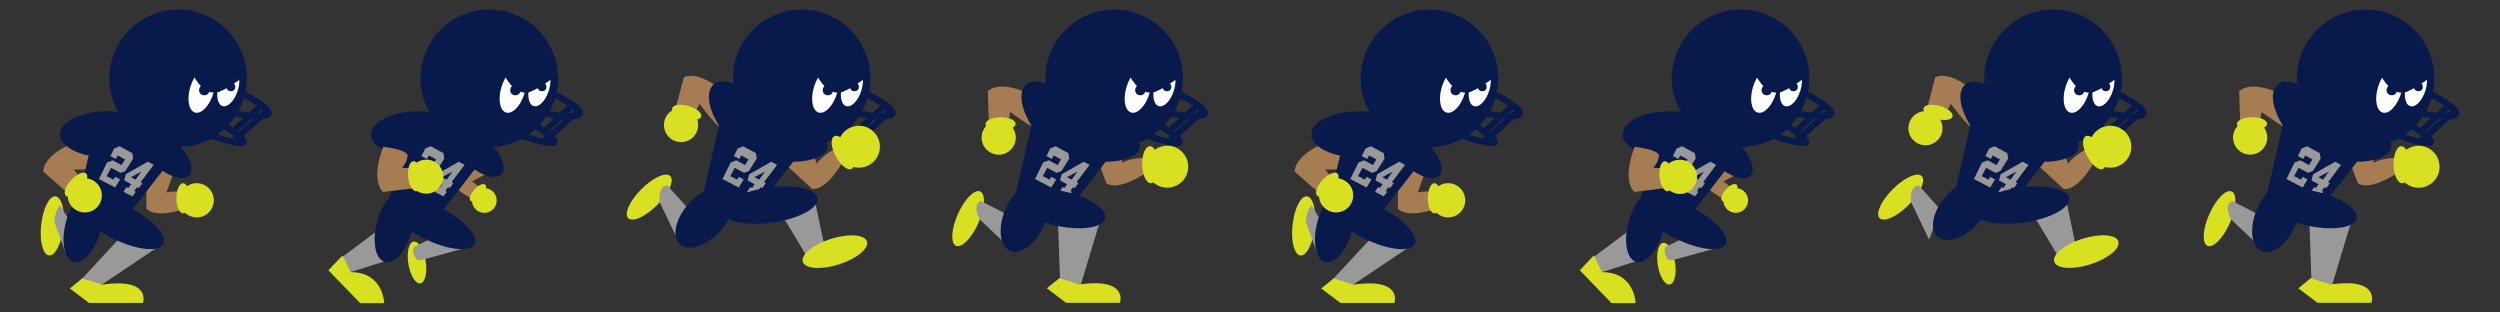 <svg id="Layer_1" data-name="Layer 1" xmlns="http://www.w3.org/2000/svg" viewBox="0 0 800 100"><rect x="0" y="0" width="800" height="100" fill="#333333" stroke="none"/><defs><style>.cls-1{fill:#a67c52;}.cls-2{fill:#081a4c;}.cls-3{fill:#fff;}.cls-4{fill:#999;}.cls-5{fill:#d9e021;}</style></defs><title>Artboard 1</title><path class="cls-1" d="M55.57,55.18l-2.34,6.45s2.75-1.11,9,.55L59.4,66.76s-9.26,3.41-12.55,0V56.93l5.22-2.75Z"/><path class="cls-1" d="M24.61,45.31S14.16,48.9,13.82,54.9l7.23,6.33,5.6-3-3-4s5.67.25,7.5-1S24.61,45.31,24.61,45.31Z"/><circle class="cls-2" cx="56.99" cy="25.06" r="22"/><path class="cls-2" d="M82.9,38.17a71.17,71.17,0,0,1-12.07-1.56c-7-1.33-14-3.07-14.09-3.08l.48-1.94C69,34.52,82.54,37,84.88,36c-.38-.57-2.1-2.26-9.84-6.21L75.94,28c9.92,5.06,11.54,7.09,10.93,8.71C86.59,37.46,85.93,38.17,82.9,38.17Z"/><path class="cls-2" d="M77,46.72c-2.24,0-7.5-1.2-20.33-6.22l.73-1.86c7.31,2.86,15.8,5.71,18.88,6.12a46.45,46.45,0,0,0-6.13-4.34l1.07-1.69c7.87,5,8.09,6.18,7.56,7.23C78.57,46.26,78.34,46.72,77,46.72Z"/><rect class="cls-2" x="72.58" y="39.46" width="14.56" height="2" transform="translate(-6.65 63.49) rotate(-41.77)"/><rect class="cls-2" x="73.29" y="37.04" width="11.4" height="2" transform="translate(-4.76 63.95) rotate(-42.9)"/><ellipse class="cls-3" cx="64.58" cy="28.87" rx="7.46" ry="3.82" transform="translate(17.84 81.97) rotate(-72.73)"/><ellipse class="cls-3" cx="73.04" cy="28.03" rx="6.19" ry="3.17" transform="translate(24.6 89.46) rotate(-72.73)"/><circle class="cls-2" cx="65.36" cy="28.84" r="1.65"/><circle class="cls-2" cx="73.88" cy="27.79" r="1.41"/><path class="cls-2" d="M61.28,23s3.14,7.46,8.08,6.59.08-10.91.08-10.91Z"/><path class="cls-2" d="M78.29,24.31s-8.48,6.55-9.65,4.88,2.83-8.65,2.83-8.65S80.08,21.6,78.29,24.31Z"/><ellipse class="cls-2" cx="34.35" cy="43" rx="15.14" ry="7.39"/><ellipse class="cls-2" cx="52.31" cy="48.89" rx="4.95" ry="10.71" transform="matrix(0.68, -0.74, 0.74, 0.68, -19.09, 54.31)"/><path class="cls-2" d="M53.24,53.06,41.86,67.69a39.75,39.75,0,0,0-17.25-1.87l5.13-21.87,16.5,1.85Z"/><polygon class="cls-4" points="50.49 79.06 32.61 91.06 24.49 91.06 39.93 74.44 50.49 79.06"/><path class="cls-5" d="M22.36,92.31l6.13,4.63H45.74s2.88-8.12-13.12-5.87l-6.3-2Z"/><ellipse class="cls-5" cx="16.73" cy="72.28" rx="9.52" ry="3.58" transform="translate(-56.96 80.88) rotate(-83.62)"/><path class="cls-4" d="M24.61,74.44l-5.43-8.8a9.08,9.08,0,0,0-1.7,5.6l3.76,10.35Z"/><ellipse class="cls-2" cx="38.53" cy="71.24" rx="5.62" ry="15.36" transform="translate(-42.42 74.01) rotate(-63.56)"/><ellipse class="cls-2" cx="26.65" cy="72.46" rx="11.77" ry="5.73" transform="translate(-50.25 79.33) rotate(-74.91)"/><circle class="cls-5" cx="62.95" cy="64.09" r="5.47"/><ellipse class="cls-5" cx="58.58" cy="63.45" rx="2.13" ry="4.82"/><circle class="cls-5" cx="27.12" cy="62.52" r="5.47" transform="translate(-37.36 40.47) rotate(-47.67)"/><ellipse class="cls-5" cx="24.32" cy="59.09" rx="4.82" ry="2.13" transform="translate(-35.74 37.27) rotate(-47.67)"/><path class="cls-4" d="M36.85,60l-5.19-2.71L34.26,52l1.79-.7,2.84,1.51L40,51l-2.33-1.25-.6,1.12-1.74-.93,1.2-2.41,1.72-.74L42.33,49l.29,1.73-2.52,4-1.55.58-3-1.6-1.42,2.64,2.2,1.15.53-.91,1.57.83Z"/><path class="cls-4" d="M44.38,60.19l-.53-.28-.9,1.19.51.27-1.13,1.47-2.82-1.47,1-1.51.57.3L42,58.93l-2.26-1.19.51-2,7.06-4,1.87,1L45,58.32l.59.31Zm-1-2.7,1.85-2.58L41.93,56.7Z"/><path class="cls-1" d="M155.34,55.77l-4.39,2.33s2,.74,4.55,4.65l-3.72,1.11s-6.64-2.66-6.75-6.09l4.77-5.29,4.14,1.05Z"/><circle class="cls-2" cx="156.55" cy="25.06" r="22"/><path class="cls-2" d="M182.46,38.17a71.17,71.17,0,0,1-12.07-1.56c-7-1.33-14-3.07-14.09-3.08l.48-1.94C168.54,34.52,182.1,37,184.43,36c-.38-.57-2.1-2.26-9.84-6.21L175.5,28c9.92,5.06,11.54,7.09,10.93,8.71C186.15,37.46,185.49,38.17,182.46,38.17Z"/><path class="cls-2" d="M176.51,46.72c-2.24,0-7.5-1.2-20.33-6.22l.73-1.86c7.31,2.86,15.8,5.71,18.88,6.12a46.45,46.45,0,0,0-6.13-4.34l1.07-1.69c7.87,5,8.09,6.18,7.56,7.23C178.13,46.26,177.9,46.72,176.51,46.72Z"/><rect class="cls-2" x="172.13" y="39.46" width="14.56" height="2" transform="translate(18.65 129.81) rotate(-41.77)"/><rect class="cls-2" x="172.84" y="37.04" width="11.4" height="2" transform="translate(21.87 131.72) rotate(-42.9)"/><ellipse class="cls-3" cx="164.13" cy="28.87" rx="7.46" ry="3.82" transform="translate(87.85 177.04) rotate(-72.73)"/><ellipse class="cls-3" cx="172.6" cy="28.03" rx="6.19" ry="3.17" transform="translate(94.6 184.53) rotate(-72.73)"/><circle class="cls-2" cx="164.92" cy="28.84" r="1.65"/><circle class="cls-2" cx="173.44" cy="27.79" r="1.41"/><path class="cls-2" d="M160.83,23s3.14,7.46,8.08,6.59.08-10.91.08-10.91Z"/><path class="cls-2" d="M177.85,24.31s-8.48,6.55-9.65,4.88S171,20.54,171,20.54,179.64,21.6,177.85,24.31Z"/><ellipse class="cls-2" cx="133.9" cy="43" rx="15.14" ry="7.39"/><ellipse class="cls-2" cx="151.87" cy="48.89" rx="4.95" ry="10.71" transform="matrix(0.68, -0.74, 0.74, 0.68, 13.09, 127.59)"/><path class="cls-2" d="M152.8,53.06,141.42,67.69a39.75,39.75,0,0,0-17.25-1.87l5.13-21.87,16.5,1.85Z"/><polygon class="cls-4" points="124.17 83.26 112.23 87.07 108.93 82.68 122.59 72.46 124.17 83.26"/><path class="cls-5" d="M105.09,86.49,115.25,97h7.69s-.21-9.91-10.7-9.91l-2.67-5.32Z"/><ellipse class="cls-5" cx="132.8" cy="84.34" rx="2.79" ry="6.75" transform="matrix(0.99, -0.16, 0.16, 0.99, -11.53, 21.75)"/><path class="cls-4" d="M139,75.83l-6.57,3.23c-.5.69-.25,4.62,2.42,4.16L150,79.06Z"/><ellipse class="cls-2" cx="138.08" cy="71.24" rx="5.62" ry="15.36" transform="translate(12.81 163.16) rotate(-63.56)"/><path class="cls-1" d="M122.66,47s-4.31,10.18-.06,14.43l9.54-1.16,1.5-6.17-5-.44A7.18,7.18,0,0,0,130.43,50C130.76,47.83,122.66,47,122.66,47Z"/><ellipse class="cls-2" cx="126.21" cy="72.46" rx="11.77" ry="5.73" transform="translate(23.4 175.46) rotate(-74.91)"/><circle class="cls-5" cx="154.99" cy="64.15" r="3.96" transform="translate(3.54 136.27) rotate(-47.95)"/><ellipse class="cls-5" cx="152.94" cy="61.68" rx="3.49" ry="1.54" transform="translate(4.7 133.94) rotate(-47.95)"/><path class="cls-4" d="M136.4,60l-5.19-2.71L133.82,52l1.79-.7,2.84,1.51L139.54,51l-2.33-1.25-.6,1.12-1.74-.93,1.2-2.41,1.72-.74L141.89,49l.29,1.73-2.52,4-1.55.58-3-1.6-1.42,2.64,2.2,1.15.53-.91,1.57.83Z"/><path class="cls-4" d="M143.94,60.19l-.53-.28-.9,1.19.51.27-1.13,1.47-2.82-1.47,1-1.51.57.3.86-1.21-2.26-1.19.51-2,7.06-4,1.87,1-4.18,5.54.59.31Zm-1-2.7,1.85-2.58-3.35,1.79Z"/><circle class="cls-5" cx="137.15" cy="56.59" r="5.47" transform="matrix(0.99, -0.1, 0.1, 0.99, -5.04, 14.22)"/><ellipse class="cls-5" cx="132.73" cy="56.39" rx="2.13" ry="4.82" transform="translate(-5.04 13.77) rotate(-5.83)"/><path class="cls-1" d="M258.93,46l2.46,6.4s1.35-2.64,7.13-5.46l.89,5.28s-4.76,8.65-9.48,8.23L250,51.38l5.59-3.81Z"/><path class="cls-1" d="M232.23,30.1s-7.87-7.77-13.39-5.39L216.39,34l5.18,3.68,2.25-4.46s4.84,6.52,6.73,7.62S232.23,30.1,232.23,30.1Z"/><circle class="cls-2" cx="256.54" cy="25.06" r="22"/><path class="cls-2" d="M282.46,38.17a71.17,71.17,0,0,1-12.07-1.56c-7-1.33-14-3.07-14.09-3.08l.48-1.94C268.53,34.52,282.09,37,284.43,36c-.38-.57-2.1-2.26-9.84-6.21L275.5,28c9.92,5.06,11.54,7.09,10.93,8.71C286.14,37.46,285.48,38.17,282.46,38.17Z"/><path class="cls-2" d="M276.51,46.72c-2.24,0-7.5-1.2-20.33-6.22l.73-1.86c7.31,2.86,15.8,5.71,18.88,6.12a46.45,46.45,0,0,0-6.13-4.34l1.07-1.69c7.87,5,8.09,6.18,7.56,7.23C278.12,46.26,277.89,46.72,276.51,46.72Z"/><rect class="cls-2" x="272.13" y="39.46" width="14.56" height="2" transform="translate(44.07 196.42) rotate(-41.77)"/><rect class="cls-2" x="272.84" y="37.04" width="11.4" height="2" transform="translate(48.61 199.79) rotate(-42.9)"/><ellipse class="cls-3" cx="264.13" cy="28.87" rx="7.46" ry="3.82" transform="translate(158.17 272.53) rotate(-72.73)"/><ellipse class="cls-3" cx="272.59" cy="28.03" rx="6.19" ry="3.17" transform="translate(164.92 280.02) rotate(-72.73)"/><circle class="cls-2" cx="264.91" cy="28.84" r="1.65"/><circle class="cls-2" cx="273.43" cy="27.79" r="1.41"/><path class="cls-2" d="M260.83,23s3.14,7.46,8.08,6.59.08-10.91.08-10.91Z"/><path class="cls-2" d="M277.84,24.31s-8.48,6.55-9.65,4.88S271,20.54,271,20.54,279.63,21.6,277.84,24.31Z"/><ellipse class="cls-2" cx="238.08" cy="38.63" rx="7.39" ry="15.14" transform="translate(30.55 161.54) rotate(-39.85)"/><ellipse class="cls-2" cx="254.07" cy="46.8" rx="10.71" ry="4.95"/><path class="cls-2" d="M255.17,50,241.42,67.69a39.75,39.75,0,0,0-17.25-1.87l6.22-27.18,15.41,7.15Z"/><polygon class="cls-4" points="260.72 64.08 263.72 78.25 258.05 81.83 251.14 70.28 260.72 64.08"/><ellipse class="cls-5" cx="207.76" cy="63.08" rx="9.52" ry="3.58" transform="translate(16.24 165.38) rotate(-45)"/><ellipse class="cls-5" cx="267.16" cy="80.54" rx="10.76" ry="4.28" transform="translate(-11.85 84.44) rotate(-17.58)"/><path class="cls-4" d="M220.42,67l-6.87-7.65c-1.82,0-2.82,2.17-2.51,5.23l5.83,12.13Z"/><ellipse class="cls-2" cx="225.51" cy="69.5" rx="11.77" ry="6.68" transform="translate(21.64 188.33) rotate(-47.37)"/><circle class="cls-5" cx="274.86" cy="46.95" r="6.71" transform="translate(10.56 135.83) rotate(-28.28)"/><ellipse class="cls-5" cx="269.75" cy="48.81" rx="2.61" ry="5.92" transform="translate(9.07 133.63) rotate(-28.28)"/><circle class="cls-5" cx="217.94" cy="40.01" r="5.47" transform="translate(119.85 238.7) rotate(-74.13)"/><ellipse class="cls-5" cx="219.76" cy="35.97" rx="2.13" ry="4.82" transform="translate(125.05 237.51) rotate(-74.13)"/><path class="cls-4" d="M236.4,60l-5.19-2.71L233.81,52l1.79-.7,2.84,1.51L239.53,51l-2.33-1.25-.6,1.12-1.74-.93,1.2-2.41,1.72-.74L241.88,49l.29,1.73-2.52,4-1.55.58-3-1.6-1.42,2.64,2.2,1.15.53-.91,1.57.83Z"/><path class="cls-4" d="M243.93,60.19l-.53-.28-.9,1.19.51.27-1.13,1.47-2.82-1.47,1-1.51.57.3.86-1.21-2.26-1.19.51-2,7.06-4,1.87,1-4.18,5.54.59.31Zm-1-2.7,1.85-2.58-3.35,1.79Z"/><ellipse class="cls-2" cx="246.44" cy="65.64" rx="15.36" ry="5.62" transform="translate(-6.78 35.33) rotate(-8.09)"/><path class="cls-1" d="M330.46,30.48s-9.76-5.2-14.37-1.34l.31,9.61,6,2,.88-4.92s6.49,4.86,8.63,5.38S330.46,30.48,330.46,30.48Z"/><circle class="cls-2" cx="356.54" cy="25.06" r="22"/><path class="cls-2" d="M382.46,38.17a71.17,71.17,0,0,1-12.07-1.56c-7-1.33-14-3.07-14.09-3.08l.48-1.94C368.53,34.52,382.09,37,384.43,36c-.38-.57-2.1-2.26-9.84-6.21L375.5,28c9.92,5.06,11.54,7.09,10.93,8.71C386.14,37.46,385.48,38.17,382.46,38.17Z"/><path class="cls-2" d="M376.51,46.72c-2.24,0-7.5-1.2-20.33-6.22l.73-1.86c7.31,2.86,15.8,5.71,18.88,6.12a46.45,46.45,0,0,0-6.13-4.34l1.07-1.69c7.87,5,8.09,6.18,7.56,7.23C378.12,46.26,377.89,46.72,376.51,46.72Z"/><rect class="cls-2" x="372.13" y="39.46" width="14.56" height="2" transform="translate(69.49 263.04) rotate(-41.77)"/><rect class="cls-2" x="372.84" y="37.04" width="11.4" height="2" transform="translate(75.36 267.87) rotate(-42.9)"/><ellipse class="cls-3" cx="364.13" cy="28.87" rx="7.46" ry="3.82" transform="translate(228.49 368.02) rotate(-72.73)"/><ellipse class="cls-3" cx="372.59" cy="28.03" rx="6.19" ry="3.17" transform="translate(235.24 375.52) rotate(-72.73)"/><circle class="cls-2" cx="364.91" cy="28.84" r="1.65"/><circle class="cls-2" cx="373.43" cy="27.79" r="1.41"/><path class="cls-2" d="M360.83,23s3.14,7.46,8.08,6.59.08-10.91.08-10.91Z"/><path class="cls-2" d="M377.84,24.31s-8.48,6.55-9.65,4.88S371,20.54,371,20.54,379.63,21.6,377.84,24.31Z"/><ellipse class="cls-2" cx="338.08" cy="38.63" rx="7.39" ry="15.14" transform="translate(53.79 225.63) rotate(-39.85)"/><path class="cls-1" d="M359.7,45.32l-.7,6.82s2.4-1.75,8.83-1.65l-1.58,5.12s-8.15,5.57-12.17,3.07l-4.72-12.59,6.7-.88Z"/><circle class="cls-5" cx="373.51" cy="53.33" r="6.71" transform="translate(-1.25 9.68) rotate(-1.48)"/><ellipse class="cls-5" cx="368.11" cy="52.68" rx="2.61" ry="5.92" transform="translate(-1.24 9.54) rotate(-1.48)"/><ellipse class="cls-2" cx="354.07" cy="46.8" rx="10.71" ry="4.95"/><path class="cls-2" d="M355.17,50,341.42,67.69a39.75,39.75,0,0,0-17.25-1.87l6.22-27.18,15.41,7.15Z"/><polygon class="cls-4" points="351.93 71 345.88 91.04 339.31 92.37 338.55 71 351.93 71"/><ellipse class="cls-5" cx="309.78" cy="69.95" rx="9.52" ry="3.58" transform="translate(119.8 324.44) rotate(-65.98)"/><path class="cls-4" d="M323,69l-9.16-4.69c-1.69.65-1.85,3-.47,5.78l9.79,9.24Z"/><ellipse class="cls-2" cx="327.88" cy="69.5" rx="11.77" ry="6.68" transform="translate(134.38 343.16) rotate(-66.7)"/><circle class="cls-5" cx="319.59" cy="44.05" r="5.47" transform="translate(-0.53 4) rotate(-0.72)"/><ellipse class="cls-5" cx="320.18" cy="39.67" rx="4.82" ry="2.13" transform="translate(-0.47 4.01) rotate(-0.72)"/><path class="cls-4" d="M336.4,60l-5.19-2.71L333.81,52l1.79-.7,2.84,1.51L339.53,51l-2.33-1.25-.6,1.12-1.74-.93,1.2-2.41,1.72-.74L341.88,49l.29,1.73-2.52,4-1.55.58-3-1.6-1.42,2.64,2.2,1.15.53-.91,1.57.83Z"/><path class="cls-4" d="M343.93,60.19l-.53-.28-.9,1.19.51.27-1.13,1.47-2.82-1.47,1-1.51.57.3.86-1.21-2.26-1.19.51-2,7.06-4,1.87,1-4.18,5.54.59.31Zm-1-2.7,1.85-2.58-3.35,1.79Z"/><ellipse class="cls-2" cx="339.13" cy="66.7" rx="5.62" ry="14.81" transform="translate(201.52 383.75) rotate(-77.66)"/><path class="cls-5" d="M335,92.26l6.13,4.63h17.25s2.88-8.12-13.12-5.87L339,89Z"/><path class="cls-1" d="M456,55.18l-2.34,6.45s2.75-1.11,9,.55l-2.79,4.57s-9.26,3.41-12.55,0V56.93l5.22-2.75Z"/><path class="cls-1" d="M425.06,45.31S414.6,48.9,414.27,54.9l7.23,6.33,5.6-3-3-4s5.67.25,7.5-1S425.06,45.31,425.06,45.31Z"/><circle class="cls-2" cx="457.44" cy="25.06" r="22"/><path class="cls-2" d="M483.35,38.17a71.17,71.17,0,0,1-12.07-1.56c-7-1.33-14-3.07-14.09-3.08l.48-1.94C469.43,34.52,483,37,485.33,36c-.38-.57-2.1-2.26-9.84-6.21l.91-1.78c9.92,5.06,11.54,7.09,10.93,8.71C487,37.46,486.38,38.17,483.35,38.17Z"/><path class="cls-2" d="M477.4,46.72c-2.24,0-7.5-1.2-20.33-6.22l.73-1.86c7.31,2.86,15.8,5.71,18.88,6.12a46.45,46.45,0,0,0-6.13-4.34l1.07-1.69c7.87,5,8.09,6.18,7.56,7.23C479,46.26,478.79,46.72,477.4,46.72Z"/><rect class="cls-2" x="473.02" y="39.46" width="14.56" height="2" transform="translate(95.14 330.26) rotate(-41.77)"/><rect class="cls-2" x="473.74" y="37.04" width="11.4" height="2" transform="translate(102.35 336.55) rotate(-42.9)"/><ellipse class="cls-3" cx="465.03" cy="28.87" rx="7.46" ry="3.82" transform="translate(299.44 464.37) rotate(-72.73)"/><ellipse class="cls-3" cx="473.49" cy="28.03" rx="6.19" ry="3.17" transform="translate(306.19 471.87) rotate(-72.73)"/><circle class="cls-2" cx="465.81" cy="28.84" r="1.65"/><circle class="cls-2" cx="474.33" cy="27.79" r="1.41"/><path class="cls-2" d="M461.73,23s3.14,7.46,8.08,6.59.08-10.91.08-10.91Z"/><path class="cls-2" d="M478.74,24.31s-8.48,6.55-9.65,4.88,2.83-8.65,2.83-8.65S480.53,21.6,478.74,24.31Z"/><ellipse class="cls-2" cx="434.79" cy="43" rx="15.14" ry="7.39"/><ellipse class="cls-2" cx="452.76" cy="48.89" rx="4.95" ry="10.71" transform="translate(110.32 349.08) rotate(-47.4)"/><path class="cls-2" d="M453.69,53.06,442.31,67.69a39.75,39.75,0,0,0-17.25-1.87l5.13-21.87,16.5,1.85Z"/><polygon class="cls-4" points="450.94 79.06 433.06 91.06 424.94 91.06 440.38 74.44 450.94 79.06"/><path class="cls-5" d="M422.81,92.31l6.13,4.63h17.25s2.88-8.12-13.12-5.87l-6.3-2Z"/><ellipse class="cls-5" cx="417.18" cy="72.28" rx="9.52" ry="3.58" transform="translate(298.99 478.85) rotate(-83.62)"/><path class="cls-4" d="M425.06,74.44l-5.43-8.8a9.08,9.08,0,0,0-1.7,5.6l3.76,10.35Z"/><ellipse class="cls-2" cx="438.97" cy="71.24" rx="5.62" ry="15.36" transform="translate(179.72 432.57) rotate(-63.56)"/><ellipse class="cls-2" cx="427.1" cy="72.46" rx="11.77" ry="5.73" transform="translate(245.96 465.97) rotate(-74.91)"/><circle class="cls-5" cx="463.4" cy="64.09" r="5.47"/><ellipse class="cls-5" cx="459.02" cy="63.45" rx="2.13" ry="4.82"/><circle class="cls-5" cx="427.57" cy="62.52" r="5.47" transform="translate(93.41 336.5) rotate(-47.67)"/><ellipse class="cls-5" cx="424.76" cy="59.09" rx="4.82" ry="2.13" transform="translate(95.03 333.31) rotate(-47.67)"/><path class="cls-4" d="M437.29,60l-5.19-2.71L434.71,52l1.79-.7,2.84,1.51L440.43,51l-2.33-1.25-.6,1.12-1.74-.93,1.2-2.41,1.72-.74L442.78,49l.29,1.73-2.52,4-1.55.58-3-1.6-1.42,2.64,2.2,1.15.53-.91,1.57.83Z"/><path class="cls-4" d="M444.83,60.19l-.53-.28-.9,1.19.51.27-1.13,1.47L440,61.36l1-1.51.57.3.86-1.21-2.26-1.19.51-2,7.06-4,1.87,1-4.18,5.54.59.31Zm-1-2.7,1.85-2.58-3.35,1.79Z"/><path class="cls-1" d="M555.78,55.77l-4.39,2.33s2,.74,4.55,4.65l-3.72,1.11s-6.64-2.66-6.75-6.09l4.77-5.29,4.14,1.05Z"/><circle class="cls-2" cx="557" cy="25.06" r="22"/><path class="cls-2" d="M582.91,38.17a71.17,71.17,0,0,1-12.07-1.56c-7-1.33-14-3.07-14.09-3.08l.48-1.94C569,34.52,582.55,37,584.88,36c-.38-.57-2.1-2.26-9.84-6.21l.91-1.78c9.92,5.06,11.54,7.09,10.93,8.71C586.6,37.46,585.94,38.17,582.91,38.17Z"/><path class="cls-2" d="M577,46.72c-2.24,0-7.5-1.2-20.33-6.22l.73-1.86c7.31,2.86,15.8,5.71,18.88,6.12a46.45,46.45,0,0,0-6.13-4.34l1.07-1.69c7.87,5,8.09,6.18,7.56,7.23C578.58,46.26,578.34,46.72,577,46.72Z"/><rect class="cls-2" x="572.58" y="39.46" width="14.56" height="2" transform="translate(120.45 396.58) rotate(-41.77)"/><rect class="cls-2" x="573.29" y="37.04" width="11.4" height="2" transform="translate(128.98 404.33) rotate(-42.9)"/><ellipse class="cls-3" cx="564.58" cy="28.87" rx="7.46" ry="3.82" transform="translate(369.45 559.44) rotate(-72.73)"/><ellipse class="cls-3" cx="573.05" cy="28.03" rx="6.19" ry="3.17" transform="translate(376.2 566.94) rotate(-72.73)"/><circle class="cls-2" cx="565.36" cy="28.84" r="1.65"/><circle class="cls-2" cx="573.89" cy="27.79" r="1.41"/><path class="cls-2" d="M561.28,23s3.14,7.46,8.08,6.59.08-10.91.08-10.91Z"/><path class="cls-2" d="M578.3,24.31s-8.48,6.55-9.65,4.88,2.83-8.65,2.83-8.65S580.09,21.6,578.3,24.31Z"/><ellipse class="cls-2" cx="534.35" cy="43" rx="15.14" ry="7.39"/><ellipse class="cls-2" cx="552.32" cy="48.89" rx="4.95" ry="10.71" transform="translate(142.49 422.37) rotate(-47.4)"/><path class="cls-2" d="M553.25,53.06,541.87,67.69a39.75,39.75,0,0,0-17.25-1.87l5.13-21.87,16.5,1.85Z"/><polygon class="cls-4" points="524.62 83.26 512.68 87.07 509.38 82.68 523.04 72.46 524.62 83.26"/><path class="cls-5" d="M505.54,86.49,515.69,97h7.69s-.21-9.91-10.7-9.91L510,81.75Z"/><ellipse class="cls-5" cx="533.25" cy="84.34" rx="2.79" ry="6.75" transform="translate(-6.63 84.22) rotate(-8.97)"/><path class="cls-4" d="M539.45,75.83l-6.57,3.23c-.5.69-.25,4.62,2.42,4.16l15.14-4.16Z"/><ellipse class="cls-2" cx="538.53" cy="71.24" rx="5.62" ry="15.36" transform="translate(234.95 521.71) rotate(-63.56)"/><path class="cls-1" d="M523.11,47S518.8,57.16,523,61.41l9.54-1.16,1.5-6.17-5-.44A7.18,7.18,0,0,0,530.88,50C531.2,47.83,523.11,47,523.11,47Z"/><ellipse class="cls-2" cx="526.66" cy="72.46" rx="11.77" ry="5.73" transform="translate(319.6 562.1) rotate(-74.91)"/><circle class="cls-5" cx="555.43" cy="64.15" r="3.96" transform="translate(135.78 433.62) rotate(-47.95)"/><ellipse class="cls-5" cx="553.39" cy="61.68" rx="3.49" ry="1.54" transform="translate(136.94 431.29) rotate(-47.95)"/><path class="cls-4" d="M536.85,60l-5.19-2.71L534.27,52l1.79-.7,2.84,1.51L540,51l-2.33-1.25-.6,1.12-1.74-.93,1.2-2.41,1.72-.74L542.34,49l.29,1.73-2.52,4-1.55.58-3-1.6-1.42,2.64,2.2,1.15.53-.91,1.57.83Z"/><path class="cls-4" d="M544.39,60.19l-.53-.28L543,61.1l.51.27-1.13,1.47-2.82-1.47,1-1.51.57.3.86-1.21-2.26-1.19.51-2,7.06-4,1.87,1L545,58.32l.59.31Zm-1-2.7,1.85-2.58-3.35,1.79Z"/><circle class="cls-5" cx="537.6" cy="56.59" r="5.47" transform="translate(-2.97 54.9) rotate(-5.83)"/><ellipse class="cls-5" cx="533.17" cy="56.39" rx="2.13" ry="4.82" transform="translate(-2.97 54.45) rotate(-5.83)"/><path class="cls-1" d="M659.37,46l2.46,6.4S663.18,49.8,669,47l.89,5.28s-4.76,8.65-9.48,8.23l-9.89-9.11,5.59-3.81Z"/><path class="cls-1" d="M632.68,30.1s-7.87-7.77-13.39-5.39L616.84,34,622,37.68l2.25-4.46s4.84,6.52,6.73,7.62S632.68,30.1,632.68,30.1Z"/><circle class="cls-2" cx="656.99" cy="25.06" r="22"/><path class="cls-2" d="M682.9,38.17a71.17,71.17,0,0,1-12.07-1.56c-7-1.33-14-3.07-14.09-3.08l.48-1.94C669,34.52,682.54,37,684.88,36c-.38-.57-2.1-2.26-9.84-6.21l.91-1.78c9.92,5.06,11.54,7.09,10.93,8.71C686.59,37.46,685.93,38.17,682.9,38.17Z"/><path class="cls-2" d="M677,46.72c-2.24,0-7.5-1.2-20.33-6.22l.73-1.86c7.31,2.86,15.8,5.71,18.88,6.12a46.45,46.45,0,0,0-6.13-4.34l1.07-1.69c7.87,5,8.09,6.18,7.56,7.23C678.57,46.26,678.34,46.72,677,46.72Z"/><rect class="cls-2" x="672.58" y="39.46" width="14.56" height="2" transform="translate(145.87 463.19) rotate(-41.77)"/><rect class="cls-2" x="673.29" y="37.04" width="11.4" height="2" transform="translate(155.73 472.4) rotate(-42.9)"/><ellipse class="cls-3" cx="664.58" cy="28.87" rx="7.46" ry="3.82" transform="translate(439.77 654.93) rotate(-72.73)"/><ellipse class="cls-3" cx="673.04" cy="28.03" rx="6.19" ry="3.17" transform="translate(446.52 662.43) rotate(-72.73)"/><circle class="cls-2" cx="665.36" cy="28.84" r="1.65"/><circle class="cls-2" cx="673.88" cy="27.79" r="1.41"/><path class="cls-2" d="M661.28,23s3.14,7.46,8.08,6.59.08-10.91.08-10.91Z"/><path class="cls-2" d="M678.29,24.31s-8.48,6.55-9.65,4.88,2.83-8.65,2.83-8.65S680.08,21.6,678.29,24.31Z"/><ellipse class="cls-2" cx="638.53" cy="38.63" rx="7.39" ry="15.14" transform="translate(123.59 418.17) rotate(-39.85)"/><ellipse class="cls-2" cx="654.52" cy="46.8" rx="10.71" ry="4.95"/><path class="cls-2" d="M655.62,50,641.86,67.69a39.75,39.75,0,0,0-17.25-1.87l6.22-27.18,15.41,7.15Z"/><polygon class="cls-4" points="661.17 64.08 664.17 78.25 658.5 81.83 651.59 70.28 661.17 64.08"/><ellipse class="cls-5" cx="608.21" cy="63.08" rx="9.52" ry="3.58" transform="translate(133.53 448.54) rotate(-45)"/><ellipse class="cls-5" cx="667.61" cy="80.54" rx="10.76" ry="4.28" transform="translate(6.85 205.37) rotate(-17.58)"/><path class="cls-4" d="M620.87,67,614,59.31c-1.82,0-2.82,2.17-2.51,5.23l5.83,12.13Z"/><ellipse class="cls-2" cx="625.96" cy="69.5" rx="11.77" ry="6.68" transform="matrix(0.68, -0.74, 0.74, 0.68, 150.86, 482.94)"/><circle class="cls-5" cx="675.31" cy="46.95" r="6.71" transform="translate(58.36 325.55) rotate(-28.28)"/><ellipse class="cls-5" cx="670.2" cy="48.81" rx="2.61" ry="5.92" transform="translate(56.87 323.35) rotate(-28.28)"/><circle class="cls-5" cx="618.39" cy="40.01" r="5.47" transform="matrix(0.27, -0.96, 0.96, 0.27, 410.77, 623.88)"/><ellipse class="cls-5" cx="620.2" cy="35.97" rx="2.13" ry="4.82" transform="translate(415.97 622.69) rotate(-74.13)"/><path class="cls-4" d="M636.85,60l-5.19-2.71L634.26,52l1.79-.7,2.84,1.51L640,51l-2.33-1.25-.6,1.12-1.74-.93,1.2-2.41,1.72-.74L642.33,49l.29,1.73-2.52,4-1.55.58-3-1.6-1.42,2.64,2.2,1.15.53-.91,1.57.83Z"/><path class="cls-4" d="M644.38,60.19l-.53-.28-.9,1.19.51.27-1.13,1.47-2.82-1.47,1-1.51.57.3.86-1.21-2.26-1.19.51-2,7.06-4,1.87,1L645,58.32l.59.31Zm-1-2.7,1.85-2.58-3.35,1.79Z"/><ellipse class="cls-2" cx="646.89" cy="65.64" rx="15.36" ry="5.62" transform="translate(-2.8 91.67) rotate(-8.09)"/><path class="cls-1" d="M730.9,30.48s-9.76-5.2-14.37-1.34l.31,9.61,6,2,.88-4.92s6.49,4.86,8.63,5.38S730.9,30.48,730.9,30.48Z"/><circle class="cls-2" cx="756.99" cy="25.06" r="22"/><path class="cls-2" d="M782.9,38.17a71.17,71.17,0,0,1-12.07-1.56c-7-1.33-14-3.07-14.09-3.08l.48-1.94C769,34.52,782.54,37,784.88,36c-.38-.57-2.1-2.26-9.84-6.21l.91-1.78c9.92,5.06,11.54,7.09,10.93,8.71C786.59,37.46,785.93,38.17,782.9,38.17Z"/><path class="cls-2" d="M777,46.72c-2.24,0-7.5-1.2-20.33-6.22l.73-1.86c7.31,2.86,15.8,5.71,18.88,6.12a46.45,46.45,0,0,0-6.13-4.34l1.07-1.69c7.87,5,8.09,6.18,7.56,7.23C778.57,46.26,778.34,46.72,777,46.72Z"/><rect class="cls-2" x="772.58" y="39.46" width="14.56" height="2" transform="translate(171.29 529.81) rotate(-41.77)"/><rect class="cls-2" x="773.29" y="37.04" width="11.4" height="2" transform="translate(182.48 540.47) rotate(-42.9)"/><ellipse class="cls-3" cx="764.58" cy="28.87" rx="7.46" ry="3.82" transform="translate(510.09 750.43) rotate(-72.73)"/><ellipse class="cls-3" cx="773.04" cy="28.03" rx="6.19" ry="3.17" transform="translate(516.84 757.92) rotate(-72.73)"/><circle class="cls-2" cx="765.36" cy="28.84" r="1.65"/><circle class="cls-2" cx="773.88" cy="27.79" r="1.41"/><path class="cls-2" d="M761.28,23s3.14,7.46,8.08,6.59.08-10.91.08-10.91Z"/><path class="cls-2" d="M778.29,24.31s-8.48,6.55-9.65,4.88,2.83-8.65,2.83-8.65S780.08,21.6,778.29,24.31Z"/><ellipse class="cls-2" cx="738.53" cy="38.63" rx="7.39" ry="15.14" transform="translate(146.82 482.25) rotate(-39.85)"/><path class="cls-1" d="M760.15,45.32l-.7,6.82s2.4-1.75,8.83-1.65l-1.58,5.12s-8.15,5.57-12.17,3.07l-4.72-12.59,6.7-.88Z"/><circle class="cls-5" cx="773.95" cy="53.33" r="6.71" transform="translate(-1.12 20.04) rotate(-1.48)"/><ellipse class="cls-5" cx="768.56" cy="52.68" rx="2.61" ry="5.92" transform="translate(-1.11 19.9) rotate(-1.48)"/><ellipse class="cls-2" cx="754.52" cy="46.8" rx="10.71" ry="4.95"/><path class="cls-2" d="M755.62,50,741.86,67.69a39.75,39.75,0,0,0-17.25-1.87l6.22-27.18,15.41,7.15Z"/><polygon class="cls-4" points="752.38 71 746.33 91.04 739.76 92.37 739 71 752.38 71"/><ellipse class="cls-5" cx="710.23" cy="69.95" rx="9.52" ry="3.58" transform="translate(357.26 690.22) rotate(-65.98)"/><path class="cls-4" d="M723.45,69l-9.16-4.69c-1.69.65-1.85,3-.47,5.78l9.79,9.24Z"/><ellipse class="cls-2" cx="728.33" cy="69.5" rx="11.77" ry="6.68" transform="translate(376.46 710.97) rotate(-66.7)"/><circle class="cls-5" cx="720.04" cy="44.05" r="5.47" transform="translate(-0.49 9.01) rotate(-0.72)"/><ellipse class="cls-5" cx="720.63" cy="39.67" rx="4.82" ry="2.13" transform="translate(-0.44 9.02) rotate(-0.72)"/><path class="cls-4" d="M736.85,60l-5.19-2.71L734.26,52l1.79-.7,2.84,1.51L740,51l-2.33-1.25-.6,1.12-1.74-.93,1.2-2.41,1.72-.74L742.33,49l.29,1.73-2.52,4-1.55.58-3-1.6-1.42,2.64,2.2,1.15.53-.91,1.57.83Z"/><path class="cls-4" d="M744.38,60.19l-.53-.28-.9,1.19.51.27-1.13,1.47-2.82-1.47,1-1.51.57.3.86-1.21-2.26-1.19.51-2,7.06-4,1.87,1L745,58.32l.59.31Zm-1-2.7,1.85-2.58-3.35,1.79Z"/><ellipse class="cls-2" cx="739.58" cy="66.7" rx="5.62" ry="14.81" transform="translate(516.41 774.95) rotate(-77.66)"/><path class="cls-5" d="M735.47,92.26l6.13,4.63h17.25s2.88-8.12-13.12-5.87l-6.3-2Z"/></svg>